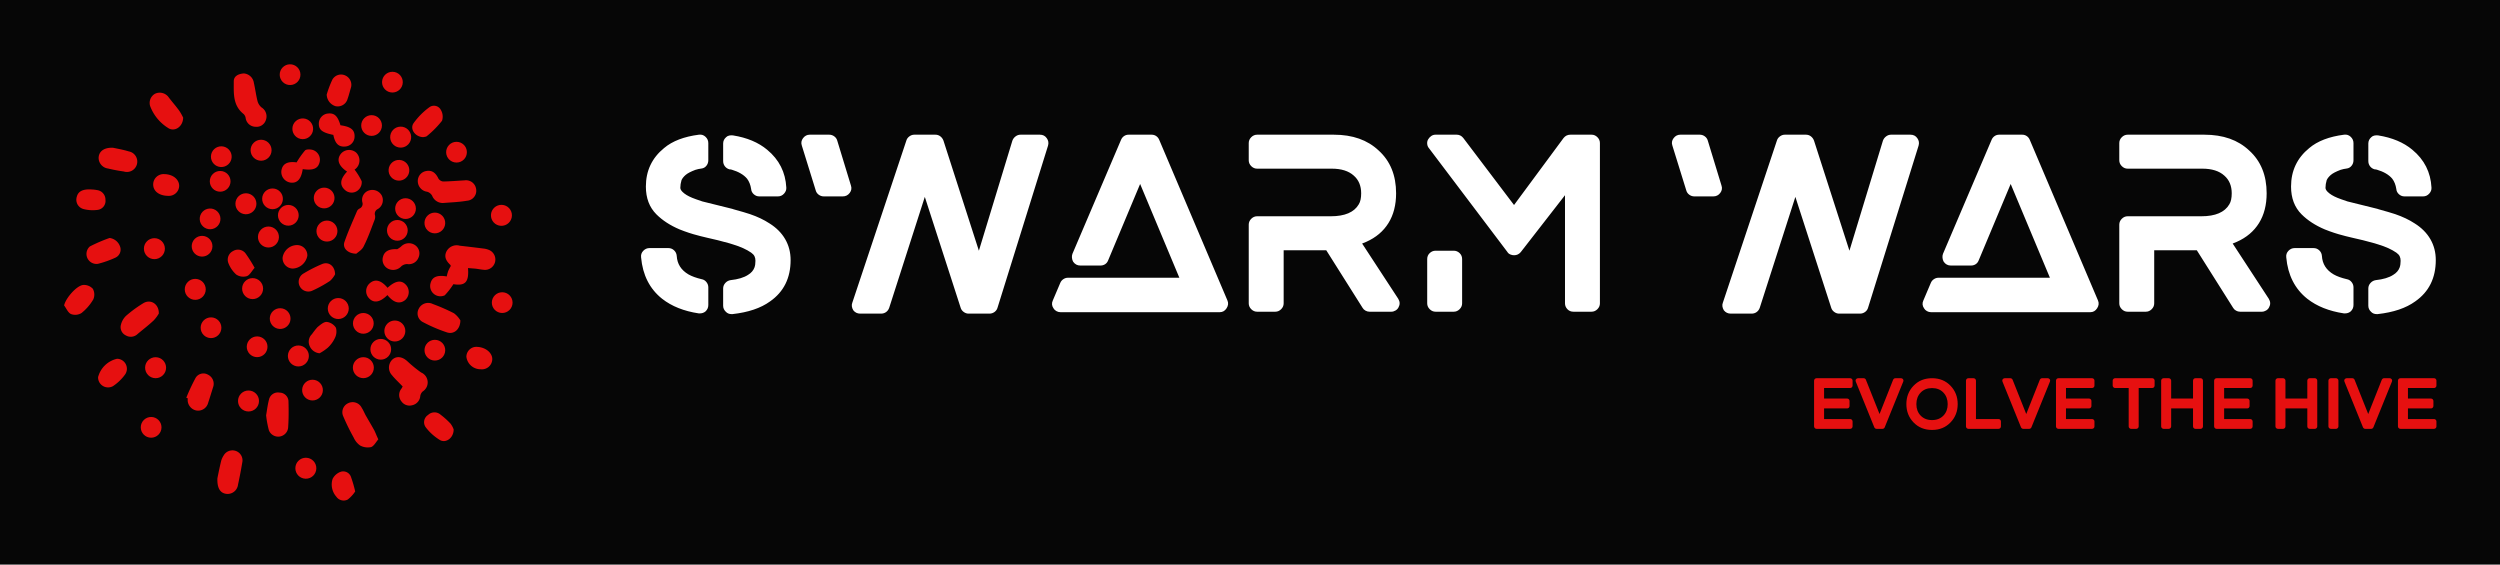 
        <svg xmlns="http://www.w3.org/2000/svg" xmlns:xlink="http://www.w3.org/1999/xlink" version="1.1" width="3162.153" 
        height="714.116" viewBox="0 0 3162.153 714.116">
			<rect fill="#060606" width="3162.153" height="714.116"/>
			<g transform="scale(8.108) translate(10, 10)">
				<defs id="SvgjsDefs3619"></defs><g id="SvgjsG3620" featureKey="5TMTKC-0" transform="matrix(19.489,0,0,19.489,-13.738,-14.662)" fill="#e61010"><title xmlns="http://www.w3.org/2000/svg">abstract</title><path xmlns="http://www.w3.org/2000/svg" d="M3.938,2.385c.009.114-.023.144-.117.129a.582.582,0,0,1-.069.089.082.082,0,0,1-.114-.096c.013-.051.052-.068.13-.055A.325.325,0,0,1,3.779,2.41.367.367,0,0,1,3.8,2.369l-.002-.008c-.032-.03-.055-.064-.032-.11a.092.092,0,0,1,.106-.045c.064.007.128.015.193.023a.152.152,0,0,1,.036.009.083.083,0,0,1-.036.161c-.021-.002-.043-.006-.064-.009C3.981,2.388,3.961,2.387,3.938,2.385Z"></path><path xmlns="http://www.w3.org/2000/svg" d="M3.044,2.27c-.07-.001-.112-.046-.095-.094.029-.084.066-.165.101-.248a.045.045,0,0,1,.019-.019A.041.041,0,0,0,3.092,1.857a.079.079,0,0,1,.056-.094.086.086,0,0,1,.099.04.083.083,0,0,1-.03.109.042.042,0,0,0-.023.052.067.067,0,0,1-.004.036c-.027.07-.052.142-.086.209C3.091,2.239,3.058,2.257,3.044,2.27Z"></path><path xmlns="http://www.w3.org/2000/svg" d="M3.741,1.864a.091.091,0,0,1-.09-.058.068.068,0,0,0-.04-.032.086.086,0,0,1-.075-.086.081.081,0,0,1,.069-.08c.044-.008.074.014.096.06a.051.051,0,0,0,.038.024c.057-.001.114-.006.17-.009a.082.082,0,0,1,.094.069.08.08,0,0,1-.073.094C3.866,1.857,3.801,1.859,3.741,1.864Z"></path><path xmlns="http://www.w3.org/2000/svg" d="M3.415,3.333c-.031-.033-.061-.06-.086-.091a.089.089,0,0,1,.004-.125c.035-.031.081-.023.123.017a1.022,1.022,0,0,0,.107.087.086.086,0,0,1,.012.152.066.066,0,0,0-.019.035.082.082,0,0,1-.065.075.079.079,0,0,1-.086-.031.081.081,0,0,1,.001-.103Z"></path><path xmlns="http://www.w3.org/2000/svg" d="M2.143.827a.088.088,0,0,1,.081.076c.011.048.017.097.029.145a.101.101,0,0,0,.032.051A.084.084,0,0,1,2.32,1.2a.078.078,0,0,1-.083.054.081.081,0,0,1-.079-.071A.057.057,0,0,0,2.142,1.152c-.088-.069-.079-.168-.079-.262C2.063.848,2.101.83,2.143.827Z"></path><path xmlns="http://www.w3.org/2000/svg" d="M3.22,3.756c-.019.022-.035.054-.058.062a.127.127,0,0,1-.088-.013.153.153,0,0,1-.051-.063,1.694,1.694,0,0,1-.083-.169.079.079,0,0,1,.038-.106.081.081,0,0,1,.11.038c.012.018.02.038.03.057.023.041.048.082.071.124C3.198,3.705,3.206,3.726,3.22,3.756Z"></path><path xmlns="http://www.w3.org/2000/svg" d="M3.877,2.804c-.001.072-.052.114-.107.096a1.229,1.229,0,0,1-.19-.081.078.078,0,0,1-.037-.107.084.084,0,0,1,.114-.039,1.482,1.482,0,0,1,.169.074A.202.202,0,0,1,3.877,2.804Z"></path><path xmlns="http://www.w3.org/2000/svg" d="M2.322,3.564c.007-.042.012-.085.023-.126a.073.073,0,0,1,.085-.056.072.072,0,0,1,.071.072c.002.07.002.141-.003.211a.08.08,0,0,1-.154.018A.816.816,0,0,1,2.322,3.564Z"></path><path xmlns="http://www.w3.org/2000/svg" d="M1.932,4.068c.006-.031.017-.085.03-.139A.149.149,0,0,1,1.981,3.887a.081.081,0,0,1,.099-.038.08.08,0,0,1,.051.093q-.015.089-.034.177a.084.084,0,0,1-.096.073C1.955,4.185,1.929,4.147,1.932,4.068Z"></path><path xmlns="http://www.w3.org/2000/svg" d="M1.463,2.749a.291.291,0,0,1-.04.054c-.041.039-.086.073-.13.11a.078.078,0,0,1-.094.011.073.073,0,0,1-.039-.086.147.147,0,0,1,.04-.07.986.986,0,0,1,.141-.103C1.398,2.632,1.465,2.672,1.463,2.749Z"></path><path xmlns="http://www.w3.org/2000/svg" d="M1.658,1.181c-.002.075-.07.116-.12.083a.353.353,0,0,1-.141-.167A.084.084,0,0,1,1.434.989a.088.088,0,0,1,.11.032c.027.035.057.069.083.105A.431.431,0,0,1,1.658,1.181Z"></path><path xmlns="http://www.w3.org/2000/svg" d="M3.293,2.601c-.059.059-.109.067-.147.026a.083.083,0,0,1,.005-.12c.043-.038.092-.025.143.036.063-.058.111-.065.149-.022a.086.086,0,0,1-.008.12C3.391,2.676,3.342,2.663,3.293,2.601Z"></path><path xmlns="http://www.w3.org/2000/svg" d="M1.097,1.422c.032.007.08.015.125.029a.083.083,0,1,1-.039.161c-.043-.006-.085-.014-.127-.024a.086.086,0,0,1-.074-.096C.989,1.447,1.029,1.419,1.097,1.422Z"></path><path xmlns="http://www.w3.org/2000/svg" d="M2.615,1.593c-.012.079-.043.114-.096.108a.086.086,0,0,1-.075-.094c.008-.057.049-.078.122-.068a.705.705,0,0,1,.067-.095c.01-.011.038-.01.057-.006a.082.082,0,0,1,.06.1C2.737,1.589,2.699,1.605,2.615,1.593Z"></path><path xmlns="http://www.w3.org/2000/svg" d="M2.97,1.613c-.068-.046-.085-.095-.051-.141a.086.086,0,0,1,.123-.012.088.088,0,0,1-.012.137.495.495,0,0,1,.057.093.083.083,0,0,1-.02.063.079.079,0,0,1-.115.006C2.909,1.72,2.914,1.672,2.97,1.613Z"></path><path xmlns="http://www.w3.org/2000/svg" d="M2.917,1.242c.083.011.115.037.113.091a.08.08,0,0,1-.074.079c-.053.005-.082-.023-.096-.093-.091-.019-.118-.041-.116-.094a.081.081,0,0,1,.072-.077C2.868,1.142,2.895,1.167,2.917,1.242Z"></path><path xmlns="http://www.w3.org/2000/svg" d="M1.683,3.423a1.593,1.593,0,0,1,.075-.16.073.073,0,0,1,.098-.025.081.081,0,0,1,.041.102c-.013.042-.026.084-.04.127a.083.083,0,0,1-.094.058A.086.086,0,0,1,1.695,3.428Z"></path><path xmlns="http://www.w3.org/2000/svg" d="M2.874,2.435a.182.182,0,0,1-.041.053,1,1,0,0,1-.137.076A.077.077,0,0,1,2.624,2.427a1.124,1.124,0,0,1,.148-.075C2.823,2.332,2.873,2.368,2.874,2.435Z"></path><path xmlns="http://www.w3.org/2000/svg" d="M3.371,2.234a.205.205,0,0,0,.031-.021.087.087,0,0,1,.11-.013.08.08,0,0,1,.031.098.083.083,0,0,1-.092.055.072.072,0,0,0-.046.017.089.089,0,0,1-.109.019.081.081,0,0,1-.038-.096C3.269,2.252,3.306,2.23,3.371,2.234Z"></path><path xmlns="http://www.w3.org/2000/svg" d="M3.58,1.337c-.063-.001-.109-.063-.079-.11a.565.565,0,0,1,.13-.131.062.062,0,0,1,.089.022.105.105,0,0,1,.01.088.785.785,0,0,1-.118.12C3.604,1.335,3.587,1.335,3.58,1.337Z"></path><path xmlns="http://www.w3.org/2000/svg" d="M1.069,2.144a.103.103,0,0,1,.084.069.071.071,0,0,1-.038.089.81.81,0,0,1-.139.049.08.08,0,0,1-.065-.139A1.274,1.274,0,0,1,1.069,2.144Z"></path><path xmlns="http://www.w3.org/2000/svg" d="M.705,2.684c.013-.06.104-.163.156-.164a.097.097,0,0,1,.074.031.096.096,0,0,1,.004.084.392.392,0,0,1-.095.11.096.096,0,0,1-.084.008C.736,2.742.723,2.708.705,2.684Z"></path><path xmlns="http://www.w3.org/2000/svg" d="M2.75,3.067a.095.095,0,0,1-.08-.059.084.084,0,0,1,.019-.094.571.571,0,0,1,.044-.056c.022-.018.05-.043.074-.042a.102.102,0,0,1,.074.047.117.117,0,0,1-.01.085.255.255,0,0,1-.056.075A.4.4,0,0,1,2.75,3.067Z"></path><path xmlns="http://www.w3.org/2000/svg" d="M3.823,3.676c.001.067-.06.113-.109.086a.411.411,0,0,1-.114-.102.069.069,0,0,1,.018-.099.074.074,0,0,1,.101-.002.631.631,0,0,1,.079.071A.176.176,0,0,1,3.823,3.676Z"></path><path xmlns="http://www.w3.org/2000/svg" d="M1.129,3.111a.08.08,0,0,1,.064.126.381.381,0,0,1-.095.092A.08.08,0,0,1,.977,3.258.203.203,0,0,1,1.129,3.111Z"></path><path xmlns="http://www.w3.org/2000/svg" d="M2.807.996A.843.843,0,0,1,2.852.877.08.08,0,0,1,2.955.843a.082.082,0,0,1,.044.104c-.008.028-.015.056-.025.084a.082.082,0,0,1-.097.058A.1.1,0,0,1,2.807.996Z"></path><path xmlns="http://www.w3.org/2000/svg" d="M.927,1.756a.282.282,0,0,1,.043.005.077.077,0,0,1,.066.078A.072.072,0,0,1,.975,1.919a.292.292,0,0,1-.113-.006A.077.077,0,0,1,.806,1.816C.817,1.771.853,1.751.927,1.756Z"></path><path xmlns="http://www.w3.org/2000/svg" d="M3.035,4.173a.266.266,0,0,1-.06.065.071.071,0,0,1-.091-.023.147.147,0,0,1-.03-.142.116.116,0,0,1,.067-.058.066.066,0,0,1,.081.044A1.024,1.024,0,0,1,3.035,4.173Z"></path><path xmlns="http://www.w3.org/2000/svg" d="M2.23,2.383c-.024.027-.039.059-.063.067a.102.102,0,0,1-.084-.013.239.239,0,0,1-.062-.089.077.077,0,0,1,.036-.099.076.076,0,0,1,.1.018A1.202,1.202,0,0,1,2.23,2.383Z"></path><path xmlns="http://www.w3.org/2000/svg" d="M1.507,1.633c.069.001.12.042.119.096a.082.082,0,0,1-.085.078c-.074-0-.122-.036-.123-.09A.083.083,0,0,1,1.507,1.633Z"></path><path xmlns="http://www.w3.org/2000/svg" d="M4.014,3.016c.069.004.123.052.118.104a.083.083,0,0,1-.093.075.114.114,0,0,1-.114-.1A.08.08,0,0,1,4.014,3.016Z"></path><path xmlns="http://www.w3.org/2000/svg" d="M2.454,2.3a.118.118,0,0,1,.119-.099.082.082,0,0,1,.079.085.125.125,0,0,1-.117.103A.083.083,0,0,1,2.454,2.3Z"></path><circle xmlns="http://www.w3.org/2000/svg" cx="2.434" cy="2.789" r="0.083" transform="translate(-0.44 5.122) rotate(-87.949)"></circle><circle xmlns="http://www.w3.org/2000/svg" cx="2.214" cy="2.549" r="0.084" transform="translate(-0.01 0.009) rotate(-0.221)"></circle><circle xmlns="http://www.w3.org/2000/svg" cx="2.16" cy="1.87" r="0.084" transform="translate(0.257 4.001) rotate(-89.111)"></circle><circle xmlns="http://www.w3.org/2000/svg" cx="2.282" cy="1.442" r="0.084" transform="translate(-0.003 0.004) rotate(-0.107)"></circle><circle xmlns="http://www.w3.org/2000/svg" cx="1.437" cy="3.183" r="0.084" transform="translate(-1.768 4.569) rotate(-89.094)"></circle><circle xmlns="http://www.w3.org/2000/svg" cx="2.373" cy="1.83" r="0.083" transform="translate(0.478 4.152) rotate(-88.407)"></circle><circle xmlns="http://www.w3.org/2000/svg" cx="3.399" cy="1.337" r="0.084" transform="translate(-0.048 0.129) rotate(-2.162)"></circle><circle xmlns="http://www.w3.org/2000/svg" cx="3.386" cy="1.602" r="0.083" transform="translate(1.538 4.861) rotate(-85.773)"></circle><circle xmlns="http://www.w3.org/2000/svg" cx="1.964" cy="1.493" r="0.083" transform="translate(0.382 3.387) rotate(-87.379)"></circle><circle xmlns="http://www.w3.org/2000/svg" cx="2.693" cy="3.362" r="0.083" transform="translate(-0.75 5.95) rotate(-88.236)"></circle><circle xmlns="http://www.w3.org/2000/svg" cx="4.205" cy="1.963" r="0.084" transform="translate(2.076 6.086) rotate(-87.708)"></circle><circle xmlns="http://www.w3.org/2000/svg" cx="3.1" cy="3.182" r="0.084" transform="translate(-0.047 0.047) rotate(-0.858)"></circle><circle xmlns="http://www.w3.org/2000/svg" cx="2.181" cy="3.449" r="0.084"></circle><circle xmlns="http://www.w3.org/2000/svg" cx="1.874" cy="1.991" r="0.083" transform="translate(-0.067 0.065) rotate(-1.946)"></circle><circle xmlns="http://www.w3.org/2000/svg" cx="1.428" cy="2.23" r="0.084" transform="translate(-0.03 0.019) rotate(-0.767)"></circle><circle xmlns="http://www.w3.org/2000/svg" cx="3.372" cy="2.083" r="0.083" transform="matrix(1, -0.005, 0.005, 1, -0.01, 0.017)"></circle><circle xmlns="http://www.w3.org/2000/svg" cx="2.9" cy="2.709" r="0.084" transform="translate(-0.031 0.033) rotate(-0.65)"></circle><circle xmlns="http://www.w3.org/2000/svg" cx="3.167" cy="1.244" r="0.083" transform="translate(1.907 4.405) rotate(-89.727)"></circle><circle xmlns="http://www.w3.org/2000/svg" cx="1.881" cy="2.862" r="0.083" transform="translate(-1.001 4.713) rotate(-89.389)"></circle><circle xmlns="http://www.w3.org/2000/svg" cx="3.672" cy="2.024" r="0.083" transform="translate(1.574 5.654) rotate(-88.83)"></circle><circle xmlns="http://www.w3.org/2000/svg" cx="2.58" cy="3.088" r="0.084" transform="translate(-0.524 5.649) rotate(-89.639)"></circle><circle xmlns="http://www.w3.org/2000/svg" cx="2.614" cy="1.27" r="0.083" transform="translate(1.232 3.826) rotate(-87.492)"></circle><circle xmlns="http://www.w3.org/2000/svg" cx="1.402" cy="3.661" r="0.083" transform="translate(-2.273 5.026) rotate(-89.439)"></circle><circle xmlns="http://www.w3.org/2000/svg" cx="2.64" cy="3.987" r="0.084" transform="translate(-1.385 6.569) rotate(-89.167)"></circle><circle xmlns="http://www.w3.org/2000/svg" cx="2.514" cy="0.837" r="0.083" transform="translate(-0.017 0.052) rotate(-1.184)"></circle><circle xmlns="http://www.w3.org/2000/svg" cx="2.809" cy="2.089" r="0.084" transform="translate(-0.046 0.063) rotate(-1.278)"></circle><circle xmlns="http://www.w3.org/2000/svg" cx="1.755" cy="2.555" r="0.084" transform="translate(-0.004 0.003) rotate(-0.084)"></circle><circle xmlns="http://www.w3.org/2000/svg" cx="2.341" cy="2.136" r="0.084" transform="translate(0.159 4.435) rotate(-88.874)"></circle><circle xmlns="http://www.w3.org/2000/svg" cx="1.809" cy="2.21" r="0.083" transform="translate(-0.425 3.989) rotate(-89.222)"></circle><circle xmlns="http://www.w3.org/2000/svg" cx="3.333" cy="0.897" r="0.083" transform="translate(2.379 4.214) rotate(-89.019)"></circle><circle xmlns="http://www.w3.org/2000/svg" cx="3.438" cy="1.909" r="0.083" transform="translate(-0.036 0.066) rotate(-1.095)"></circle><circle xmlns="http://www.w3.org/2000/svg" cx="4.212" cy="2.662" r="0.083" transform="translate(1.482 6.83) rotate(-89.074)"></circle><circle xmlns="http://www.w3.org/2000/svg" cx="1.954" cy="1.69" r="0.083" transform="translate(0.261 3.642) rotate(-89.908)"></circle><circle xmlns="http://www.w3.org/2000/svg" cx="3.353" cy="2.888" r="0.084" transform="translate(0.453 6.232) rotate(-89.806)"></circle><circle xmlns="http://www.w3.org/2000/svg" cx="3.1" cy="2.828" r="0.083" transform="translate(0.254 5.911) rotate(-89.665)"></circle><circle xmlns="http://www.w3.org/2000/svg" cx="3.846" cy="1.457" r="0.083" transform="translate(-0.022 0.06) rotate(-0.885)"></circle><circle xmlns="http://www.w3.org/2000/svg" cx="3.24" cy="3.035" r="0.083" transform="translate(-0.028 0.03) rotate(-0.526)"></circle><circle xmlns="http://www.w3.org/2000/svg" cx="3.672" cy="3.042" r="0.083" transform="translate(0.604 6.692) rotate(-89.582)"></circle><circle xmlns="http://www.w3.org/2000/svg" cx="2.787" cy="1.824" r="0.083" transform="translate(-0.023 0.035) rotate(-0.714)"></circle><circle xmlns="http://www.w3.org/2000/svg" cx="2.5" cy="1.963" r="0.083" transform="translate(-0.039 0.05) rotate(-1.146)"></circle><circle xmlns="http://www.w3.org/2000/svg" cx="2.25" cy="3.015" r="0.083"></circle></g><g id="SvgjsG3621" featureKey="7UBp9i-0" transform="matrix(1.866,0,0,1.866,88.78,1.681)" fill="#ffffff"><path d="M11.4 12.42 q0.86 0.54 1.31 1.32 t0.45 1.74 q0 2.26 -1.72 3.46 q-1.16 0.84 -3.14 1.06 l-0.08 0 q-0.28 0 -0.46 -0.18 q-0.24 -0.22 -0.24 -0.52 l0 -1.44 q0 -0.26 0.18 -0.46 t0.44 -0.24 q0.94 -0.1 1.46 -0.44 q0.4 -0.24 0.54 -0.62 q0.08 -0.22 0.08 -0.56 q0 -0.22 -0.08 -0.38 t-0.28 -0.3 q-0.58 -0.4 -1.5 -0.68 l-0.32 -0.1 q-1 -0.28 -1.84 -0.46 q-0.18 -0.04 -0.58 -0.14 l-0.22 -0.06 q-0.72 -0.18 -1.52 -0.5 q-1.18 -0.5 -1.94 -1.26 q-0.88 -0.88 -0.88 -2.32 q0 -1.98 1.52 -3.22 q1.04 -0.88 2.92 -1.12 q0.32 -0.04 0.55 0.18 t0.23 0.52 l0 1.44 q0 0.26 -0.16 0.46 t-0.41 0.23 t-0.51 0.11 q-0.58 0.22 -0.82 0.43 t-0.34 0.43 q-0.1 0.34 -0.1 0.64 q0 0.16 0.18 0.34 q0.28 0.28 0.82 0.5 q0.24 0.1 0.84 0.3 l2.5 0.62 l0.12 0.04 q0.94 0.26 1.36 0.4 q0.94 0.32 1.64 0.78 z M8.06 7.9 q-0.24 -0.06 -0.39 -0.25 t-0.15 -0.45 l0 -1.46 q0 -0.32 0.26 -0.54 q0.1 -0.1 0.26 -0.13 t0.3 -0.01 q1.76 0.28 2.86 1.2 q1.5 1.24 1.6 3.16 q0.02 0.28 -0.19 0.51 t-0.51 0.23 l-1.56 0 q-0.26 0 -0.46 -0.18 t-0.22 -0.44 q-0.08 -0.52 -0.34 -0.86 q-0.42 -0.5 -1.3 -0.76 q-0.06 0 -0.08 -0.02 l-0.08 0 z M5.72 17.08 q0.24 0.04 0.4 0.24 t0.16 0.44 l0 1.48 q0 0.32 -0.24 0.54 q-0.2 0.16 -0.46 0.16 l-0.1 0 q-1.86 -0.28 -3.06 -1.22 q-1.56 -1.24 -1.76 -3.46 q-0.04 -0.32 0.18 -0.55 t0.52 -0.23 l1.58 0 q0.28 0 0.48 0.19 t0.22 0.47 q0.06 1 0.98 1.54 q0.42 0.24 1.1 0.4 z M34.58 5.3 q0.2 0.28 0.1 0.62 l-4.22 13.54 q-0.06 0.22 -0.25 0.36 t-0.43 0.14 l-1.74 0 q-0.22 0 -0.41 -0.14 t-0.25 -0.34 l-3 -9.28 l-2.98 9.28 q-0.08 0.22 -0.26 0.35 t-0.42 0.13 l-1.74 0 q-0.36 0 -0.58 -0.28 q-0.2 -0.34 -0.08 -0.64 l4.52 -13.56 q0.06 -0.2 0.25 -0.34 t0.41 -0.14 l1.76 0 q0.24 0 0.42 0.14 t0.26 0.36 l2.96 9.2 l2.8 -9.2 q0.08 -0.22 0.27 -0.36 t0.41 -0.14 l1.62 0 q0.38 0 0.58 0.3 z M17.06 5.5 l1.14 3.74 q0.12 0.34 -0.1 0.63 t-0.58 0.29 l-1.58 0 q-0.24 0 -0.43 -0.14 t-0.25 -0.36 l-1.16 -3.74 q-0.12 -0.34 0.1 -0.63 t0.56 -0.29 l1.62 0 q0.24 0 0.43 0.14 t0.25 0.36 z M49.68 18.86 q0.14 0.32 -0.07 0.65 t-0.57 0.33 l-13.32 0 q-0.18 0 -0.34 -0.09 t-0.24 -0.23 q-0.22 -0.32 -0.06 -0.66 l0.62 -1.46 q0.08 -0.2 0.26 -0.32 t0.38 -0.12 l9.32 0 l-3.28 -7.84 l-2.68 6.4 q-0.08 0.2 -0.25 0.31 t-0.39 0.11 l-1.68 0 q-0.38 0 -0.6 -0.32 q-0.08 -0.14 -0.1 -0.32 t0.04 -0.34 l4.06 -9.52 q0.08 -0.2 0.25 -0.32 t0.39 -0.12 l1.92 0 q0.22 0 0.39 0.12 t0.25 0.32 z M60.94 14.1 l3.02 4.62 q0.22 0.36 0.02 0.72 q-0.08 0.16 -0.25 0.26 t-0.35 0.1 l-1.82 0 q-0.18 0 -0.34 -0.09 t-0.24 -0.23 l-3.04 -4.82 l-3.56 0 l0 4.44 q0 0.28 -0.21 0.49 t-0.49 0.21 l-1.52 0 q-0.28 0 -0.49 -0.21 t-0.21 -0.49 l0 -6.58 q0 -0.28 0.21 -0.49 t0.49 -0.21 l6.16 0 q1.76 0 2.34 -1 q0.2 -0.32 0.2 -0.92 q0 -0.94 -0.62 -1.48 q-0.64 -0.58 -1.84 -0.58 l-6.24 0 q-0.28 0 -0.49 -0.21 t-0.21 -0.49 l0 -1.44 q0 -0.28 0.21 -0.49 t0.49 -0.21 l6.42 0 q2.34 0 3.74 1.32 q1.46 1.32 1.46 3.58 q0 1.46 -0.64 2.49 t-1.86 1.57 z M80.12 5 q0.28 0 0.49 0.21 t0.21 0.49 l0 13.4 q0 0.28 -0.21 0.49 t-0.49 0.21 l-1.52 0 q-0.3 0 -0.5 -0.21 t-0.2 -0.49 l0 -9.04 l-3.7 4.76 q-0.22 0.26 -0.56 0.26 l0 0 q-0.16 0 -0.32 -0.07 t-0.24 -0.21 l-6.56 -8.68 q-0.12 -0.14 -0.14 -0.35 t0.08 -0.38 t0.26 -0.28 t0.36 -0.11 l1.76 0 q0.34 0 0.56 0.28 l4.24 5.6 l4.14 -5.6 q0.22 -0.28 0.58 -0.28 l1.76 0 z M68.6 14.7 q0.28 0 0.49 0.2 t0.21 0.5 l0 3.7 q0 0.28 -0.21 0.49 t-0.49 0.21 l-1.52 0 q-0.28 0 -0.49 -0.21 t-0.21 -0.49 l0 -3.7 q0 -0.3 0.21 -0.5 t0.49 -0.2 l1.52 0 z M107.36 5.3 q0.2 0.28 0.1 0.62 l-4.22 13.54 q-0.06 0.22 -0.25 0.36 t-0.43 0.14 l-1.74 0 q-0.22 0 -0.41 -0.14 t-0.25 -0.34 l-3 -9.28 l-2.98 9.28 q-0.08 0.22 -0.26 0.35 t-0.42 0.13 l-1.74 0 q-0.36 0 -0.58 -0.28 q-0.2 -0.34 -0.08 -0.64 l4.52 -13.56 q0.06 -0.2 0.25 -0.34 t0.41 -0.14 l1.76 0 q0.24 0 0.42 0.14 t0.26 0.36 l2.96 9.2 l2.8 -9.2 q0.08 -0.22 0.27 -0.36 t0.41 -0.14 l1.62 0 q0.38 0 0.58 0.3 z M89.84 5.5 l1.14 3.74 q0.12 0.34 -0.1 0.63 t-0.58 0.29 l-1.58 0 q-0.24 0 -0.43 -0.14 t-0.25 -0.36 l-1.16 -3.74 q-0.12 -0.34 0.1 -0.63 t0.56 -0.29 l1.62 0 q0.24 0 0.43 0.14 t0.25 0.36 z M122.46 18.86 q0.14 0.32 -0.07 0.65 t-0.57 0.33 l-13.32 0 q-0.18 0 -0.34 -0.09 t-0.24 -0.23 q-0.22 -0.32 -0.06 -0.66 l0.62 -1.46 q0.08 -0.2 0.26 -0.32 t0.38 -0.12 l9.32 0 l-3.28 -7.84 l-2.68 6.4 q-0.08 0.2 -0.25 0.31 t-0.39 0.11 l-1.68 0 q-0.38 0 -0.6 -0.32 q-0.08 -0.14 -0.1 -0.32 t0.04 -0.34 l4.06 -9.52 q0.08 -0.2 0.25 -0.32 t0.39 -0.12 l1.92 0 q0.22 0 0.39 0.12 t0.25 0.32 z M133.72 14.1 l3.02 4.62 q0.22 0.36 0.02 0.72 q-0.08 0.16 -0.25 0.26 t-0.35 0.1 l-1.82 0 q-0.18 0 -0.34 -0.09 t-0.24 -0.23 l-3.04 -4.82 l-3.56 0 l0 4.44 q0 0.28 -0.21 0.49 t-0.49 0.21 l-1.52 0 q-0.28 0 -0.49 -0.21 t-0.21 -0.49 l0 -6.58 q0 -0.28 0.21 -0.49 t0.49 -0.21 l6.16 0 q1.76 0 2.34 -1 q0.2 -0.32 0.2 -0.92 q0 -0.94 -0.62 -1.48 q-0.64 -0.58 -1.84 -0.58 l-6.24 0 q-0.28 0 -0.49 -0.21 t-0.21 -0.49 l0 -1.44 q0 -0.28 0.21 -0.49 t0.49 -0.21 l6.42 0 q2.34 0 3.74 1.32 q1.46 1.32 1.46 3.58 q0 1.46 -0.64 2.49 t-1.86 1.57 z M148.94 12.42 q0.86 0.54 1.31 1.32 t0.45 1.74 q0 2.26 -1.72 3.46 q-1.16 0.84 -3.14 1.06 l-0.08 0 q-0.28 0 -0.46 -0.18 q-0.24 -0.22 -0.24 -0.52 l0 -1.44 q0 -0.26 0.18 -0.46 t0.44 -0.24 q0.94 -0.1 1.46 -0.44 q0.4 -0.24 0.54 -0.62 q0.08 -0.22 0.08 -0.56 q0 -0.22 -0.08 -0.38 t-0.28 -0.3 q-0.58 -0.4 -1.5 -0.68 l-0.32 -0.1 q-1 -0.28 -1.84 -0.46 q-0.18 -0.04 -0.58 -0.14 l-0.22 -0.06 q-0.72 -0.18 -1.52 -0.5 q-1.18 -0.5 -1.94 -1.26 q-0.88 -0.88 -0.88 -2.32 q0 -1.98 1.52 -3.22 q1.04 -0.88 2.92 -1.12 q0.32 -0.04 0.55 0.18 t0.23 0.52 l0 1.44 q0 0.26 -0.16 0.46 t-0.41 0.23 t-0.51 0.11 q-0.58 0.22 -0.82 0.43 t-0.34 0.43 q-0.1 0.34 -0.1 0.64 q0 0.16 0.18 0.34 q0.28 0.28 0.82 0.5 q0.24 0.1 0.84 0.3 l2.5 0.62 l0.12 0.04 q0.94 0.26 1.36 0.4 q0.94 0.32 1.64 0.78 z M145.6 7.9 q-0.24 -0.06 -0.39 -0.25 t-0.15 -0.45 l0 -1.46 q0 -0.32 0.26 -0.54 q0.1 -0.1 0.26 -0.13 t0.3 -0.01 q1.76 0.28 2.86 1.2 q1.5 1.24 1.6 3.16 q0.02 0.28 -0.19 0.51 t-0.51 0.23 l-1.56 0 q-0.26 0 -0.46 -0.18 t-0.22 -0.44 q-0.08 -0.52 -0.34 -0.86 q-0.42 -0.5 -1.3 -0.76 q-0.06 0 -0.08 -0.02 l-0.08 0 z M143.26 17.08 q0.24 0.04 0.4 0.24 t0.16 0.44 l0 1.48 q0 0.32 -0.24 0.54 q-0.2 0.16 -0.46 0.16 l-0.1 0 q-1.86 -0.28 -3.06 -1.22 q-1.56 -1.24 -1.76 -3.46 q-0.04 -0.32 0.18 -0.55 t0.52 -0.23 l1.58 0 q0.28 0 0.48 0.19 t0.22 0.47 q0.06 1 0.98 1.54 q0.42 0.24 1.1 0.4 z"></path></g><g id="SvgjsG3622" featureKey="sloganFeature-0" transform="matrix(0.538,0,0,0.538,272.129,46.312)" fill="#e61010"><path d="M12.08 5 q0.3 0 0.5 0.21 t0.2 0.49 l0 1.44 q0 0.28 -0.2 0.49 t-0.5 0.21 l-7.56 0 l0 3.06 l6.68 0 q0.3 0 0.5 0.21 t0.2 0.49 l0 1.46 q0 0.28 -0.2 0.49 t-0.5 0.21 l-6.68 0 l0 3.08 l7.56 0 q0.3 0 0.5 0.21 t0.2 0.49 l0 1.44 q0 0.28 -0.2 0.49 t-0.5 0.21 l-9.76 0 q-0.28 0 -0.49 -0.21 t-0.21 -0.49 l0 -13.28 q0 -0.28 0.21 -0.49 t0.49 -0.21 l9.76 0 z M26.84 5 q0.34 0 0.58 0.3 q0.2 0.34 0.06 0.66 l-5.38 13.28 q-0.08 0.2 -0.26 0.32 t-0.38 0.12 l-1.72 0 q-0.22 0 -0.39 -0.12 t-0.27 -0.32 l-5.38 -13.28 q-0.14 -0.36 0.08 -0.66 q0.1 -0.14 0.25 -0.22 t0.33 -0.08 l1.64 0 q0.2 0 0.38 0.12 t0.26 0.32 l3.96 9.94 l3.94 -9.94 q0.1 -0.2 0.27 -0.32 t0.39 -0.12 l1.64 0 z M35.82 5 q3.28 0 5.38 2.2 q2.06 2.16 2.06 5.3 t-2.06 5.3 q-2.1 2.2 -5.38 2.2 t-5.38 -2.2 q-2.06 -2.16 -2.06 -5.3 t2.06 -5.3 q2.1 -2.2 5.38 -2.2 z M35.82 17.14 q2.06 0 3.32 -1.32 q1.22 -1.28 1.22 -3.31 t-1.24 -3.34 t-3.3 -1.31 t-3.3 1.31 t-1.24 3.34 t1.22 3.31 q1.26 1.32 3.32 1.32 z M55.1 16.84 q0.3 0 0.5 0.21 t0.2 0.49 l0 1.44 q0 0.28 -0.2 0.49 t-0.5 0.21 l-8.74 0 q-0.28 0 -0.49 -0.21 t-0.21 -0.49 l0 -13.28 q0 -0.28 0.21 -0.49 t0.49 -0.21 l1.5 0 q0.28 0 0.49 0.21 t0.21 0.49 l0 11.14 l6.54 0 z M69.38 5 q0.34 0 0.58 0.3 q0.2 0.34 0.06 0.66 l-5.38 13.28 q-0.08 0.2 -0.26 0.32 t-0.38 0.12 l-1.72 0 q-0.22 0 -0.39 -0.12 t-0.27 -0.32 l-5.38 -13.28 q-0.14 -0.36 0.08 -0.66 q0.1 -0.14 0.25 -0.22 t0.33 -0.08 l1.64 0 q0.2 0 0.38 0.12 t0.26 0.32 l3.96 9.94 l3.94 -9.94 q0.1 -0.2 0.27 -0.32 t0.39 -0.12 l1.64 0 z M82.22 5 q0.3 0 0.5 0.21 t0.2 0.49 l0 1.44 q0 0.28 -0.2 0.49 t-0.5 0.21 l-7.56 0 l0 3.06 l6.68 0 q0.3 0 0.5 0.21 t0.2 0.49 l0 1.46 q0 0.28 -0.2 0.49 t-0.5 0.21 l-6.68 0 l0 3.08 l7.56 0 q0.3 0 0.5 0.21 t0.2 0.49 l0 1.44 q0 0.28 -0.2 0.49 t-0.5 0.21 l-9.76 0 q-0.28 0 -0.49 -0.21 t-0.21 -0.49 l0 -13.28 q0 -0.28 0.21 -0.49 t0.49 -0.21 l9.76 0 z M99.68 5 q0.28 0 0.48 0.21 t0.2 0.49 l0 1.44 q0 0.28 -0.2 0.49 t-0.48 0.21 l-3.94 0 l0 11.14 q0 0.28 -0.21 0.49 t-0.49 0.21 l-1.5 0 q-0.3 0 -0.5 -0.21 t-0.2 -0.49 l0 -11.14 l-3.94 0 q-0.28 0 -0.49 -0.21 t-0.21 -0.49 l0 -1.44 q0 -0.28 0.21 -0.49 t0.49 -0.21 l10.78 0 z M113.7 5 q0.28 0 0.48 0.21 t0.2 0.49 l0 13.28 q0 0.28 -0.2 0.49 t-0.48 0.21 l-1.52 0 q-0.28 0 -0.48 -0.21 t-0.2 -0.49 l0 -5.22 l-6.34 0 l0 5.22 q0 0.28 -0.21 0.49 t-0.49 0.21 l-1.5 0 q-0.28 0 -0.49 -0.21 t-0.21 -0.49 l0 -13.28 q0 -0.28 0.21 -0.49 t0.49 -0.21 l1.5 0 q0.28 0 0.49 0.21 t0.21 0.49 l0 5.2 l6.34 0 l0 -5.2 q0 -0.28 0.2 -0.49 t0.48 -0.21 l1.52 0 z M128.08 5 q0.3 0 0.5 0.21 t0.2 0.49 l0 1.44 q0 0.28 -0.2 0.49 t-0.5 0.21 l-7.56 0 l0 3.06 l6.68 0 q0.3 0 0.5 0.21 t0.2 0.49 l0 1.46 q0 0.28 -0.2 0.49 t-0.5 0.21 l-6.68 0 l0 3.08 l7.56 0 q0.3 0 0.5 0.21 t0.2 0.49 l0 1.44 q0 0.28 -0.2 0.49 t-0.5 0.21 l-9.76 0 q-0.28 0 -0.49 -0.21 t-0.21 -0.49 l0 -13.28 q0 -0.28 0.21 -0.49 t0.49 -0.21 l9.76 0 z M146.84 5 q0.28 0 0.48 0.21 t0.2 0.49 l0 13.28 q0 0.28 -0.2 0.49 t-0.48 0.21 l-1.52 0 q-0.28 0 -0.48 -0.21 t-0.2 -0.49 l0 -5.22 l-6.34 0 l0 5.22 q0 0.28 -0.21 0.49 t-0.49 0.21 l-1.5 0 q-0.28 0 -0.49 -0.21 t-0.21 -0.49 l0 -13.28 q0 -0.28 0.21 -0.49 t0.49 -0.21 l1.5 0 q0.28 0 0.49 0.21 t0.21 0.49 l0 5.2 l6.34 0 l0 -5.2 q0 -0.28 0.2 -0.49 t0.48 -0.21 l1.52 0 z M152.96 5 q0.28 0 0.49 0.21 t0.21 0.49 l0 13.28 q0 0.28 -0.21 0.49 t-0.49 0.21 l-1.5 0 q-0.28 0 -0.49 -0.21 t-0.21 -0.49 l0 -13.28 q0 -0.28 0.21 -0.49 t0.49 -0.21 l1.5 0 z M168.54 5 q0.34 0 0.58 0.3 q0.2 0.34 0.06 0.66 l-5.38 13.28 q-0.08 0.2 -0.26 0.32 t-0.38 0.12 l-1.72 0 q-0.22 0 -0.39 -0.12 t-0.27 -0.32 l-5.38 -13.28 q-0.14 -0.36 0.08 -0.66 q0.1 -0.14 0.25 -0.22 t0.33 -0.08 l1.64 0 q0.2 0 0.38 0.12 t0.26 0.32 l3.96 9.94 l3.94 -9.94 q0.1 -0.2 0.27 -0.32 t0.39 -0.12 l1.64 0 z M181.38 5 q0.3 0 0.5 0.21 t0.2 0.49 l0 1.44 q0 0.28 -0.2 0.49 t-0.5 0.21 l-7.56 0 l0 3.06 l6.68 0 q0.3 0 0.5 0.21 t0.2 0.49 l0 1.46 q0 0.28 -0.2 0.49 t-0.5 0.21 l-6.68 0 l0 3.08 l7.56 0 q0.3 0 0.5 0.21 t0.2 0.49 l0 1.44 q0 0.28 -0.2 0.49 t-0.5 0.21 l-9.76 0 q-0.28 0 -0.49 -0.21 t-0.21 -0.49 l0 -13.28 q0 -0.28 0.21 -0.49 t0.49 -0.21 l9.76 0 z"></path></g>
			</g>
		</svg>
	